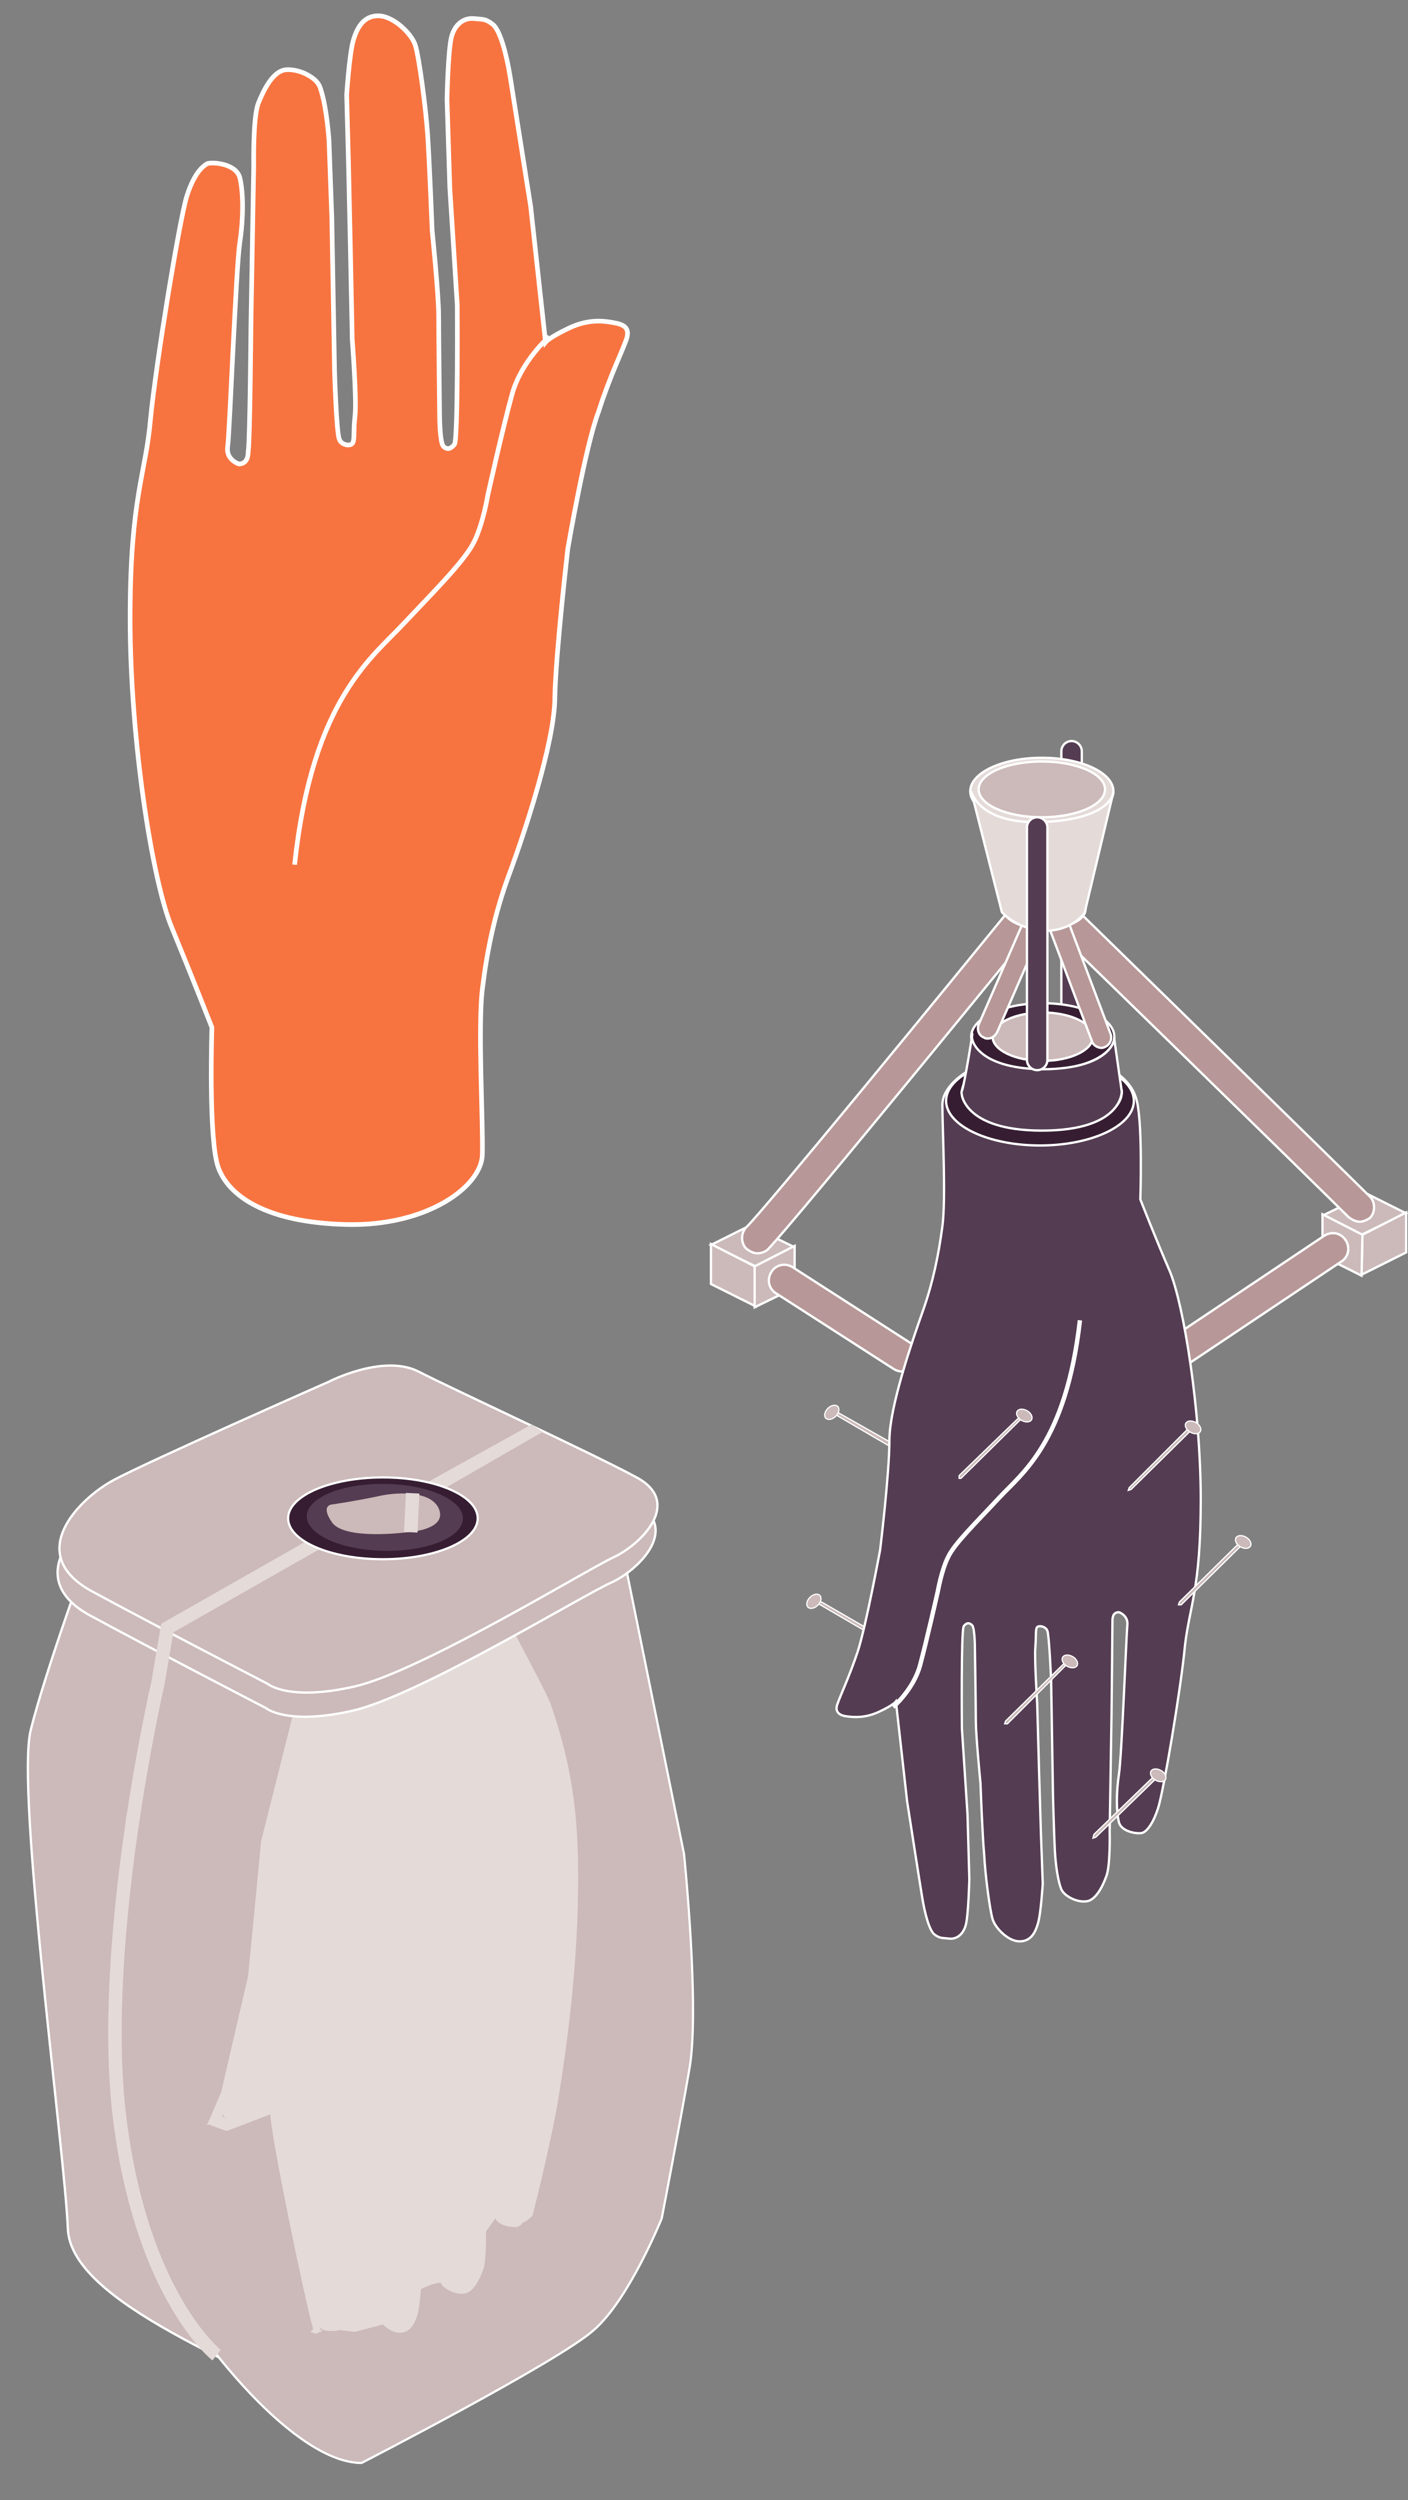<?xml version="1.0" encoding="utf-8"?>
<!-- Generator: Adobe Illustrator 25.2.3, SVG Export Plug-In . SVG Version: 6.00 Build 0)  -->
<svg version="1.1" id="Layer_1" xmlns="http://www.w3.org/2000/svg" xmlns:xlink="http://www.w3.org/1999/xlink" x="0px" y="0px"
	 viewBox="0 0 151.5 268.9" style="enable-background:new 0 0 151.5 268.9;" xml:space="preserve">
<rect x="0" y="0" width="151.5" height="268.9" fill="#808080" stroke="none"/>
<style type="text/css">
	.st0{fill:#F77441;stroke:#FFFFFF;stroke-width:0.5;stroke-miterlimit:10;}
	.st1{fill:none;stroke:#FFFFFF;stroke-width:0.5;stroke-miterlimit:10;}
	.st2{fill:#543C52;stroke:#FFFFFF;stroke-width:0.25;stroke-miterlimit:10;}
	.st3{fill:#CCB9B9;stroke:#FFFFFF;stroke-width:0.137;stroke-miterlimit:10;}
	.st4{fill:#CCB9B9;stroke:#FFFFFF;stroke-width:0.129;stroke-miterlimit:10;}
	.st5{fill:#CCB9B9;stroke:#FFFFFF;stroke-width:0.25;stroke-miterlimit:10;}
	.st6{fill:#B79797;stroke:#FFFFFF;stroke-width:0.25;stroke-miterlimit:10;}
	.st7{fill:none;stroke:#FFFFFF;stroke-width:0.474;stroke-miterlimit:10;}
	.st8{fill:#361D32;stroke:#FFFFFF;stroke-width:0.25;stroke-miterlimit:10;}
	.st9{fill:#FFFFFF;stroke:#FFFFFF;stroke-width:0.25;stroke-miterlimit:10;}
	.st10{fill:#FFFFFF;stroke:#B79797;stroke-width:0.25;stroke-linecap:round;stroke-miterlimit:10;}
	.st11{fill:#E4DAD8;stroke:#FFFFFF;stroke-width:0.25;stroke-miterlimit:10;}
	.st12{fill:#CCB9B9;stroke:#FFFFFF;stroke-width:0.237;stroke-miterlimit:10;}
	.st13{fill:#E4DAD8;}
	.st14{fill:#543C52;stroke:#543C52;stroke-width:0.413;stroke-miterlimit:10;}
	.st15{fill:none;stroke:#E4DAD8;stroke-width:1.45;stroke-miterlimit:10;}
	.st16{fill:#361D32;stroke:#FFFFFF;stroke-width:0.237;stroke-miterlimit:10;}
	.st17{clip-path:url(#XMLID_2_);}
	.st18{fill:#CCB9B9;}
</style>
<g>
	<path class="st0" d="M23.5,125.6c-1.1-2.9-0.7-15.1-0.7-15.1s-2.2-5.6-4.3-10.7C16.4,94.8,14,79.6,14,66.5S15.7,51,16.2,45
		c0.6-6,3.1-21.3,3.9-23.9c0.8-2.5,1.7-3.2,2.2-3.5c0.6-0.2,3.1,0,3.5,1.5c0.4,1.6,0.4,4.4,0,7s-1.1,20.6-1.3,21.9
		c-0.2,1.3,0.9,1.8,1.2,1.9c0.3,0,1-0.1,1-1.3C26.9,47.6,27,35,27,35l0.3-17.2c0,0-0.1-5.2,0.5-6.7c0.6-1.5,1.6-3.5,3-3.6
		c1.4-0.1,3.2,0.8,3.6,1.8c0.4,1,0.8,3.1,1,5.8c0.1,2.7,0.3,8.2,0.3,8.2l0.3,16.7c0,0,0.2,6.5,0.5,7.2c0.2,0.7,1.2,0.8,1.4,0.5
		c0.3-0.3,0.1-1.3,0.3-3c0.2-1.7-0.3-8.2-0.3-8.2l-0.2-9.8l-0.2-9.1l-0.2-7.4c0,0,0.3-4.4,0.7-5.8c0.4-1.4,1.1-2.7,2.7-2.7
		c1.6,0,3.6,1.9,4,3.2s1.1,6.6,1.3,9.4c0.2,2.8,0.5,10.5,0.5,10.5s0.7,6.9,0.7,9.1s0.1,10.7,0.1,10.7s0,2.9,0.4,3.4
		c0.4,0.4,0.8,0.3,1.2-0.2s0.3-15,0.3-15l-0.8-12.6l-0.3-9.5c0,0,0.1-5.4,0.5-6.8s1.4-2,2.4-1.9c1,0.1,1.2,0,2,0.6
		c0.8,0.6,1.5,3.2,1.9,5.7c0.4,2.5,2.2,13.9,2.2,13.9l1.6,14.6c0,0,0.4-0.5,2.5-1.5s3.7-0.8,4.8-0.6c1.2,0.2,1.8,0.6,1.4,1.8
		s-1.8,4-3,7.8C63,47.9,61.1,59,61.1,59s-1.3,11.2-1.4,16c0,4.8-3.3,14.7-4.9,19s-2.4,8.3-2.9,12.4c-0.5,4.1,0.1,14.4,0,17.8
		c-0.1,3.4-5.9,7.7-14.6,7.5S24.6,128.6,23.5,125.6z"/>
	<path class="st1" d="M59.1,36.2c0,0-3,2.6-4,6.2c-1,3.6-2.6,10.8-2.6,10.8S52,56.3,51,58.3s-4.1,5.1-7.5,8.7
		c-3.3,3.6-9.9,8.1-11.8,26"/>
</g>
<g>
	<g>
		<path class="st2" d="M115.3,108.9c-0.6,0-1.1-0.5-1.1-1.1v-27c0-0.6,0.5-1.1,1.1-1.1c0.6,0,1.1,0.5,1.1,1.1v27
			C116.4,108.4,115.9,108.9,115.3,108.9z"/>
	</g>
	<g>
		<polygon class="st3" points="97.7,156.7 89.3,151.8 90.3,152 97.9,156.3 98,156.6 		"/>
		<ellipse transform="matrix(0.711 -0.703 0.703 0.711 -80.92 106.819)" class="st4" cx="89.5" cy="151.9" rx="0.9" ry="0.6"/>
	</g>
	<g>
		<polygon class="st3" points="95.8,177 87.4,172.1 88.4,172.3 96,176.7 96.1,177 		"/>
		<ellipse transform="matrix(0.711 -0.703 0.703 0.711 -95.767 111.372)" class="st4" cx="87.6" cy="172.2" rx="0.9" ry="0.6"/>
	</g>
	<g>
		<polygon class="st5" points="76.5,133.9 81.3,136.2 85.4,134.1 80.7,131.8 		"/>
		<polygon class="st5" points="76.5,133.8 76.5,138.1 81.3,140.5 81.2,136.2 		"/>
		<polygon class="st5" points="81.2,136.2 81.2,140.6 85.5,138.5 85.5,134 		"/>
		<g>
			<path class="st6" d="M97,147.5c-0.3,0-0.6-0.1-0.9-0.3l-12.6-8.1c-0.8-0.5-1-1.5-0.5-2.3c0.5-0.8,1.5-1,2.3-0.5l12.6,8.1
				c0.8,0.5,1,1.5,0.5,2.3C98.1,147.2,97.5,147.5,97,147.5z"/>
		</g>
		<g>
			<path class="st6" d="M81.5,134.8c-0.4,0-0.8-0.2-1.2-0.5c-0.6-0.6-0.6-1.7,0-2.3c2.3-2.3,21.2-25.4,30.8-37.2
				c0.6-0.7,1.6-0.8,2.3-0.2c0.7,0.6,0.8,1.6,0.2,2.3c-1.1,1.4-28,34.4-31,37.5C82.4,134.6,81.9,134.8,81.5,134.8z"/>
		</g>
	</g>
	<g>
		<polygon class="st5" points="151.3,130.5 146.5,132.8 142.4,130.7 147.1,128.4 		"/>
		<polygon class="st5" points="151.3,130.4 151.3,134.7 146.5,137.1 146.6,132.8 		"/>
		<polygon class="st5" points="146.6,132.8 146.5,137.2 142.3,135.1 142.3,130.6 		"/>
		<g>
			<path class="st6" d="M126.8,147c-0.5,0-1.1-0.3-1.4-0.7c-0.5-0.8-0.3-1.8,0.5-2.3l16.6-11.1c0.8-0.5,1.8-0.3,2.3,0.5
				c0.5,0.8,0.3,1.8-0.5,2.3l-16.6,11.1C127.4,146.9,127.1,147,126.8,147z"/>
		</g>
		<g>
			<path class="st6" d="M146.3,131.4c-0.4,0-0.8-0.2-1.2-0.5c-3-3-32.1-31.4-32.4-31.6c-0.7-0.6-0.7-1.7,0-2.3
				c0.6-0.7,1.7-0.7,2.3,0c0.3,0.3,29.4,28.7,32.4,31.7c0.6,0.6,0.6,1.7,0,2.3C147.1,131.2,146.7,131.4,146.3,131.4z"/>
		</g>
	</g>
	<g>
		<path class="st2" d="M122.2,118c0.8,2.1,0.5,11,0.5,11s1.6,4.1,3.2,7.8c1.5,3.7,3.3,14.9,3.3,24.5s-1.2,11.4-1.7,15.7
			c-0.4,4.4-2.3,15.7-2.9,17.5c-0.6,1.8-1.2,2.4-1.6,2.6c-0.4,0.2-2.3,0-2.6-1.1c-0.3-1.2-0.3-3.2,0-5.2c0.3-1.9,0.8-15.1,0.9-16
			c0.1-0.9-0.6-1.3-0.9-1.4c-0.3,0-0.7,0.1-0.7,0.9c0,0.8-0.1,10.1-0.1,10.1l-0.2,12.6c0,0,0.1,3.8-0.4,4.9
			c-0.4,1.1-1.2,2.6-2.2,2.6c-1,0.1-2.3-0.6-2.6-1.3s-0.6-2.3-0.7-4.2c-0.1-2-0.2-6-0.2-6l-0.2-12.3c0,0-0.2-4.7-0.4-5.3
			c-0.2-0.5-0.9-0.6-1.1-0.4c-0.2,0.2-0.1,0.9-0.2,2.2c-0.1,1.3,0.2,6,0.2,6l0.2,7.2l0.2,6.7l0.2,5.5c0,0-0.2,3.2-0.5,4.2
			c-0.3,1.1-0.8,2-2,2c-1.2,0-2.6-1.4-2.9-2.4s-0.8-4.8-0.9-6.9c-0.2-2.1-0.4-7.7-0.4-7.7s-0.5-5.1-0.5-6.7c0-1.6-0.1-7.8-0.1-7.8
			s0-2.2-0.3-2.5s-0.6-0.3-0.9,0.1s-0.2,11-0.2,11l0.6,9.2l0.2,7c0,0-0.1,4-0.4,5s-1,1.5-1.8,1.4c-0.8-0.1-0.9,0-1.5-0.4
			c-0.6-0.4-1.1-2.3-1.4-4.2c-0.3-1.8-1.6-10.2-1.6-10.2l-1.2-10.7c0,0-0.3,0.4-1.8,1.1s-2.7,0.6-3.5,0.5s-1.3-0.5-1-1.3
			c0.3-0.9,1.3-3,2.2-5.7c0.9-2.8,2.4-10.9,2.4-10.9s1-8.2,1-11.8c0-3.6,2.5-10.8,3.6-13.9c1.1-3.1,1.7-6.1,2.1-9.1s0-10.5,0-13.1
			c0-2.5,4.3-5.6,10.7-5.5S121.5,115.8,122.2,118z"/>
		<path class="st7" d="M96.1,183.6c0,0,2.2-1.9,2.9-4.5c0.7-2.6,1.9-7.9,1.9-7.9s0.4-2.3,1.1-3.7c0.7-1.5,3-3.7,5.5-6.4
			c2.4-2.6,7.2-5.9,8.7-19.1"/>
	</g>
	<g>
		<polygon class="st3" points="103.4,159 110.4,152.1 109.5,152.6 103.2,158.7 103.2,159 		"/>
		<ellipse transform="matrix(0.5 -0.866 0.866 0.5 -76.775 171.53)" class="st4" cx="110.2" cy="152.3" rx="0.6" ry="0.9"/>
	</g>
	<g>
		<polygon class="st3" points="108.4,185.4 115.3,178.5 114.4,179 108.2,185.1 108.1,185.4 		"/>
		<ellipse transform="matrix(0.5 -0.866 0.866 0.5 -97.189 189.017)" class="st4" cx="115.1" cy="178.7" rx="0.6" ry="0.9"/>
	</g>
	<g>
		<polygon class="st3" points="127.1,172.6 134.1,165.7 133.1,166.2 126.9,172.3 126.8,172.6 		"/>
		<ellipse transform="matrix(0.5 -0.866 0.866 0.5 -76.714 198.816)" class="st4" cx="133.8" cy="165.8" rx="0.6" ry="0.9"/>
	</g>
	<g>
		<polygon class="st3" points="121.7,160.2 128.6,153.4 127.7,153.8 121.5,160 121.4,160.3 		"/>
		<ellipse transform="matrix(0.5 -0.866 0.866 0.5 -68.757 187.96)" class="st4" cx="128.4" cy="153.5" rx="0.6" ry="0.9"/>
	</g>
	<g>
		<polygon class="st3" points="117.9,197.6 124.9,190.8 124,191.2 117.7,197.3 117.6,197.7 		"/>
		<ellipse transform="matrix(0.5 -0.866 0.866 0.5 -102.995 203.393)" class="st4" cx="124.6" cy="190.9" rx="0.6" ry="0.9"/>
	</g>
	<ellipse class="st8" cx="111.9" cy="118.4" rx="10.1" ry="4.8"/>
	<ellipse class="st5" cx="112.1" cy="117.5" rx="8.6" ry="4"/>
	<ellipse class="st8" cx="112.2" cy="111.5" rx="7.7" ry="3.6"/>
	<ellipse class="st5" cx="112.2" cy="111.5" rx="5.4" ry="2.6"/>
	<ellipse class="st5" cx="112.4" cy="97.8" rx="4.4" ry="2.1"/>
	<path class="st2" d="M104.6,111.3c0.2-1-0.9,5.8-1.1,6c-0.2,0.2,0.1,4.3,8.6,4.3c8.7,0,8.6-4.2,8.6-4.2l-0.8-5.6
		c0,0-0.4,3.1-7.5,3.2C105.7,115,104.4,112.2,104.6,111.3z"/>
	<g>
		<line class="st9" x1="106.3" y1="110.6" x2="113.4" y2="94.3"/>
		<path class="st6" d="M106.3,111.7c-0.1,0-0.3,0-0.4-0.1c-0.6-0.2-0.8-0.9-0.6-1.4l7.1-16.3c0.2-0.6,0.9-0.8,1.4-0.6
			c0.6,0.2,0.8,0.9,0.6,1.4l-7.1,16.3C107.1,111.4,106.7,111.7,106.3,111.7z"/>
	</g>
	<g>
		<line class="st9" x1="111.8" y1="94.1" x2="118.5" y2="111.6"/>
		<path class="st6" d="M118.5,112.7c-0.4,0-0.9-0.3-1-0.7l-6.6-17.5c-0.2-0.6,0.1-1.2,0.6-1.4c0.6-0.2,1.2,0.1,1.4,0.6l6.6,17.5
			c0.2,0.6-0.1,1.2-0.6,1.4C118.7,112.7,118.6,112.7,118.5,112.7z"/>
	</g>
	<line class="st10" x1="112.5" y1="97.7" x2="112.3" y2="107.4"/>
	<ellipse class="st11" cx="112.1" cy="85.1" rx="7.7" ry="3.6"/>
	<ellipse class="st5" cx="112.1" cy="84.9" rx="6.8" ry="3"/>
	<path class="st11" d="M104.5,85.1l3.3,13c0,0,1.5,1.8,4.5,2c3,0.1,4.4-1.9,4.4-1.9l3.1-13c0,0-0.1,2.8-7.3,3.2
		S104.5,85.1,104.5,85.1z"/>
	<path class="st5" d="M95.9,137.8"/>
	<g>
		<path class="st2" d="M111.6,115.1c-0.6,0-1.1-0.5-1.1-1.1V89c0-0.6,0.5-1.1,1.1-1.1c0.6,0,1.1,0.5,1.1,1.1v25
			C112.7,114.6,112.2,115.1,111.6,115.1z"/>
	</g>
</g>
<g>
	<path class="st5" d="M54.3,152.8l4.9,37.2l6.5,26.6l-5,12l-8,15.6c0,0-2.5,23.1-14.3,16.7c-11.8-6.4-30.8-13.2-31.1-21.2
		c-0.3-8-5.6-47.1-4-53.6s6.6-20.1,6.6-20.1L54.3,152.8z"/>
	<path class="st12" d="M65.1,157.5l8.5,41.9c0,0,1.7,16.5,0.6,23c-1.1,6.4-3,16.2-3,16.2s-3.5,8.7-7.3,12c-3.8,3.4-25,14.3-25,14.3
		c-6.9,0-17.4-12.3-23.1-23.1c-5.7-10.8-2.1-46.3-2.1-46.3l4.5-20.1L65.1,157.5z"/>
	<path class="st13" d="M22.3,228.5l-0.1,0.1l0.3-0.1c0.7,0.3,1.9,0.7,1.9,0.7l4.7-1.8l0,0c-0.1,1.6,3.7,20.1,4.6,23.1l-0.3,0.3
		L34,251l0.7-0.3l-0.3-0.2l0.1-0.1c0.4,0.3,0.6,0.3,1.3,0.3c0.3,0,0.5,0,0.7-0.1l1.7,0.2l3-0.8c0.5,0.5,1.2,0.9,1.8,0.9
		c1.1,0,1.6-0.9,1.9-1.9c0.2-0.6,0.3-1.8,0.4-2.8c0.6-0.3,1.3-0.6,2.1-0.7c0.3,0.7,1.6,1.3,2.5,1.2c1-0.1,1.7-1.5,2.1-2.6
		c0.3-0.8,0.3-3.1,0.3-4.1l1-1.4c0.4,0.9,2.1,1,2.4,0.9c0.2-0.1,0.4-0.2,0.6-0.5c0.2,0.1,1-0.7,1-0.7s2-7.8,2.8-12.7
		c0.8-4.9,2-13.4,2.1-22.1c0.1-7.3-0.4-12.8-2.9-20.1c-0.5-1.4-2.8-5.5-4.5-8.9c-0.1,0-0.2-0.4-0.3-1.2c0-2.3-0.1-7.6-0.6-9.3
		c0-0.6,0-0.9,0.1-0.9l-0.5,0.1c-1.1-1.8-3.9-3.4-9.3-3.5c-5.2,0-8.8,2.1-9.9,4.2c0-0.4-0.1-0.6-0.1-0.6l-0.7,1.6
		c0,15.4-2,19.6-2,19.6l-3.4,13.5l-1.4,14.5l-2.9,12.5L22.3,228.5C22,228.4,22,228.3,22.3,228.5z M53.7,217.3
		c0.1,0.2,0.2,0.4,0.2,0.7C53.9,217.8,53.8,217.5,53.7,217.3z M46.6,240.9c0,0.2,0,0.4,0,0.5c0,0.2,0,0.4,0.1,0.6
		C46.6,241.6,46.6,241.2,46.6,240.9C46.6,240.9,46.6,240.9,46.6,240.9z M23.9,227.6c0-0.1,0.1-0.1,0.1-0.2c0,0.2,0.2,0.4,0.4,0.5
		C24.2,227.8,24,227.7,23.9,227.6z"/>
	<ellipse class="st14" cx="41.2" cy="163.3" rx="8.4" ry="3.6"/>
	<path class="st5" d="M35.2,151.2c0,0-19.5,8.6-23.2,10.6s-9.6,7.9-2.4,11.9c7.2,3.9,19,10,19,10s2.2,1.9,9.3,0.3
		s24.9-12.5,27.9-13.8c3-1.4,7.5-5.9,2.5-8.6s-19.6-9.4-23.5-11.4C41,148.3,35.2,151.2,35.2,151.2z"/>
	<path class="st5" d="M35.4,148.6c0,0-19.5,8.6-23.2,10.6s-9.6,7.9-2.4,11.9c7.2,3.9,19,10,19,10s2.2,1.9,9.3,0.3S63,168.9,66,167.5
		c3-1.4,7.5-5.9,2.5-8.6c-5-2.7-19.6-9.4-23.5-11.4C41.2,145.6,35.4,148.6,35.4,148.6z"/>
	<path class="st15" d="M34,166L18,175.1l-1,5.9c0,0-6.5,28-4.1,47s10.4,25.3,10.4,25.3"/>
	<g>
		<polygon class="st13" points="45.2,161.6 44.4,160.3 57.2,153.2 58.4,154 		"/>
	</g>
	<ellipse class="st16" cx="41.2" cy="163.3" rx="10.2" ry="4.4"/>
	<g>
		<defs>
			
				<ellipse id="XMLID_50_" transform="matrix(1.641242e-02 -1 1 1.641242e-02 -122.466 201.819)" cx="41.3" cy="163.2" rx="3.6" ry="8.4"/>
		</defs>
		<use xlink:href="#XMLID_50_"  style="overflow:visible;fill:#543C52;"/>
		<clipPath id="XMLID_2_">
			<use xlink:href="#XMLID_50_"  style="overflow:visible;"/>
		</clipPath>
		<g class="st17">
			<path class="st18" d="M35.8,161.8c0,0,2.7-0.4,5-0.9s5.9-0.5,6.5,1.6c0.6,2.1-3.5,2.3-3.5,2.3s-6.8,0.9-8.1-1.1
				C34.4,161.8,35.8,161.8,35.8,161.8z"/>
		</g>
	</g>
	<line class="st15" x1="44.4" y1="160.6" x2="44.2" y2="164.8"/>
</g>
</svg>
